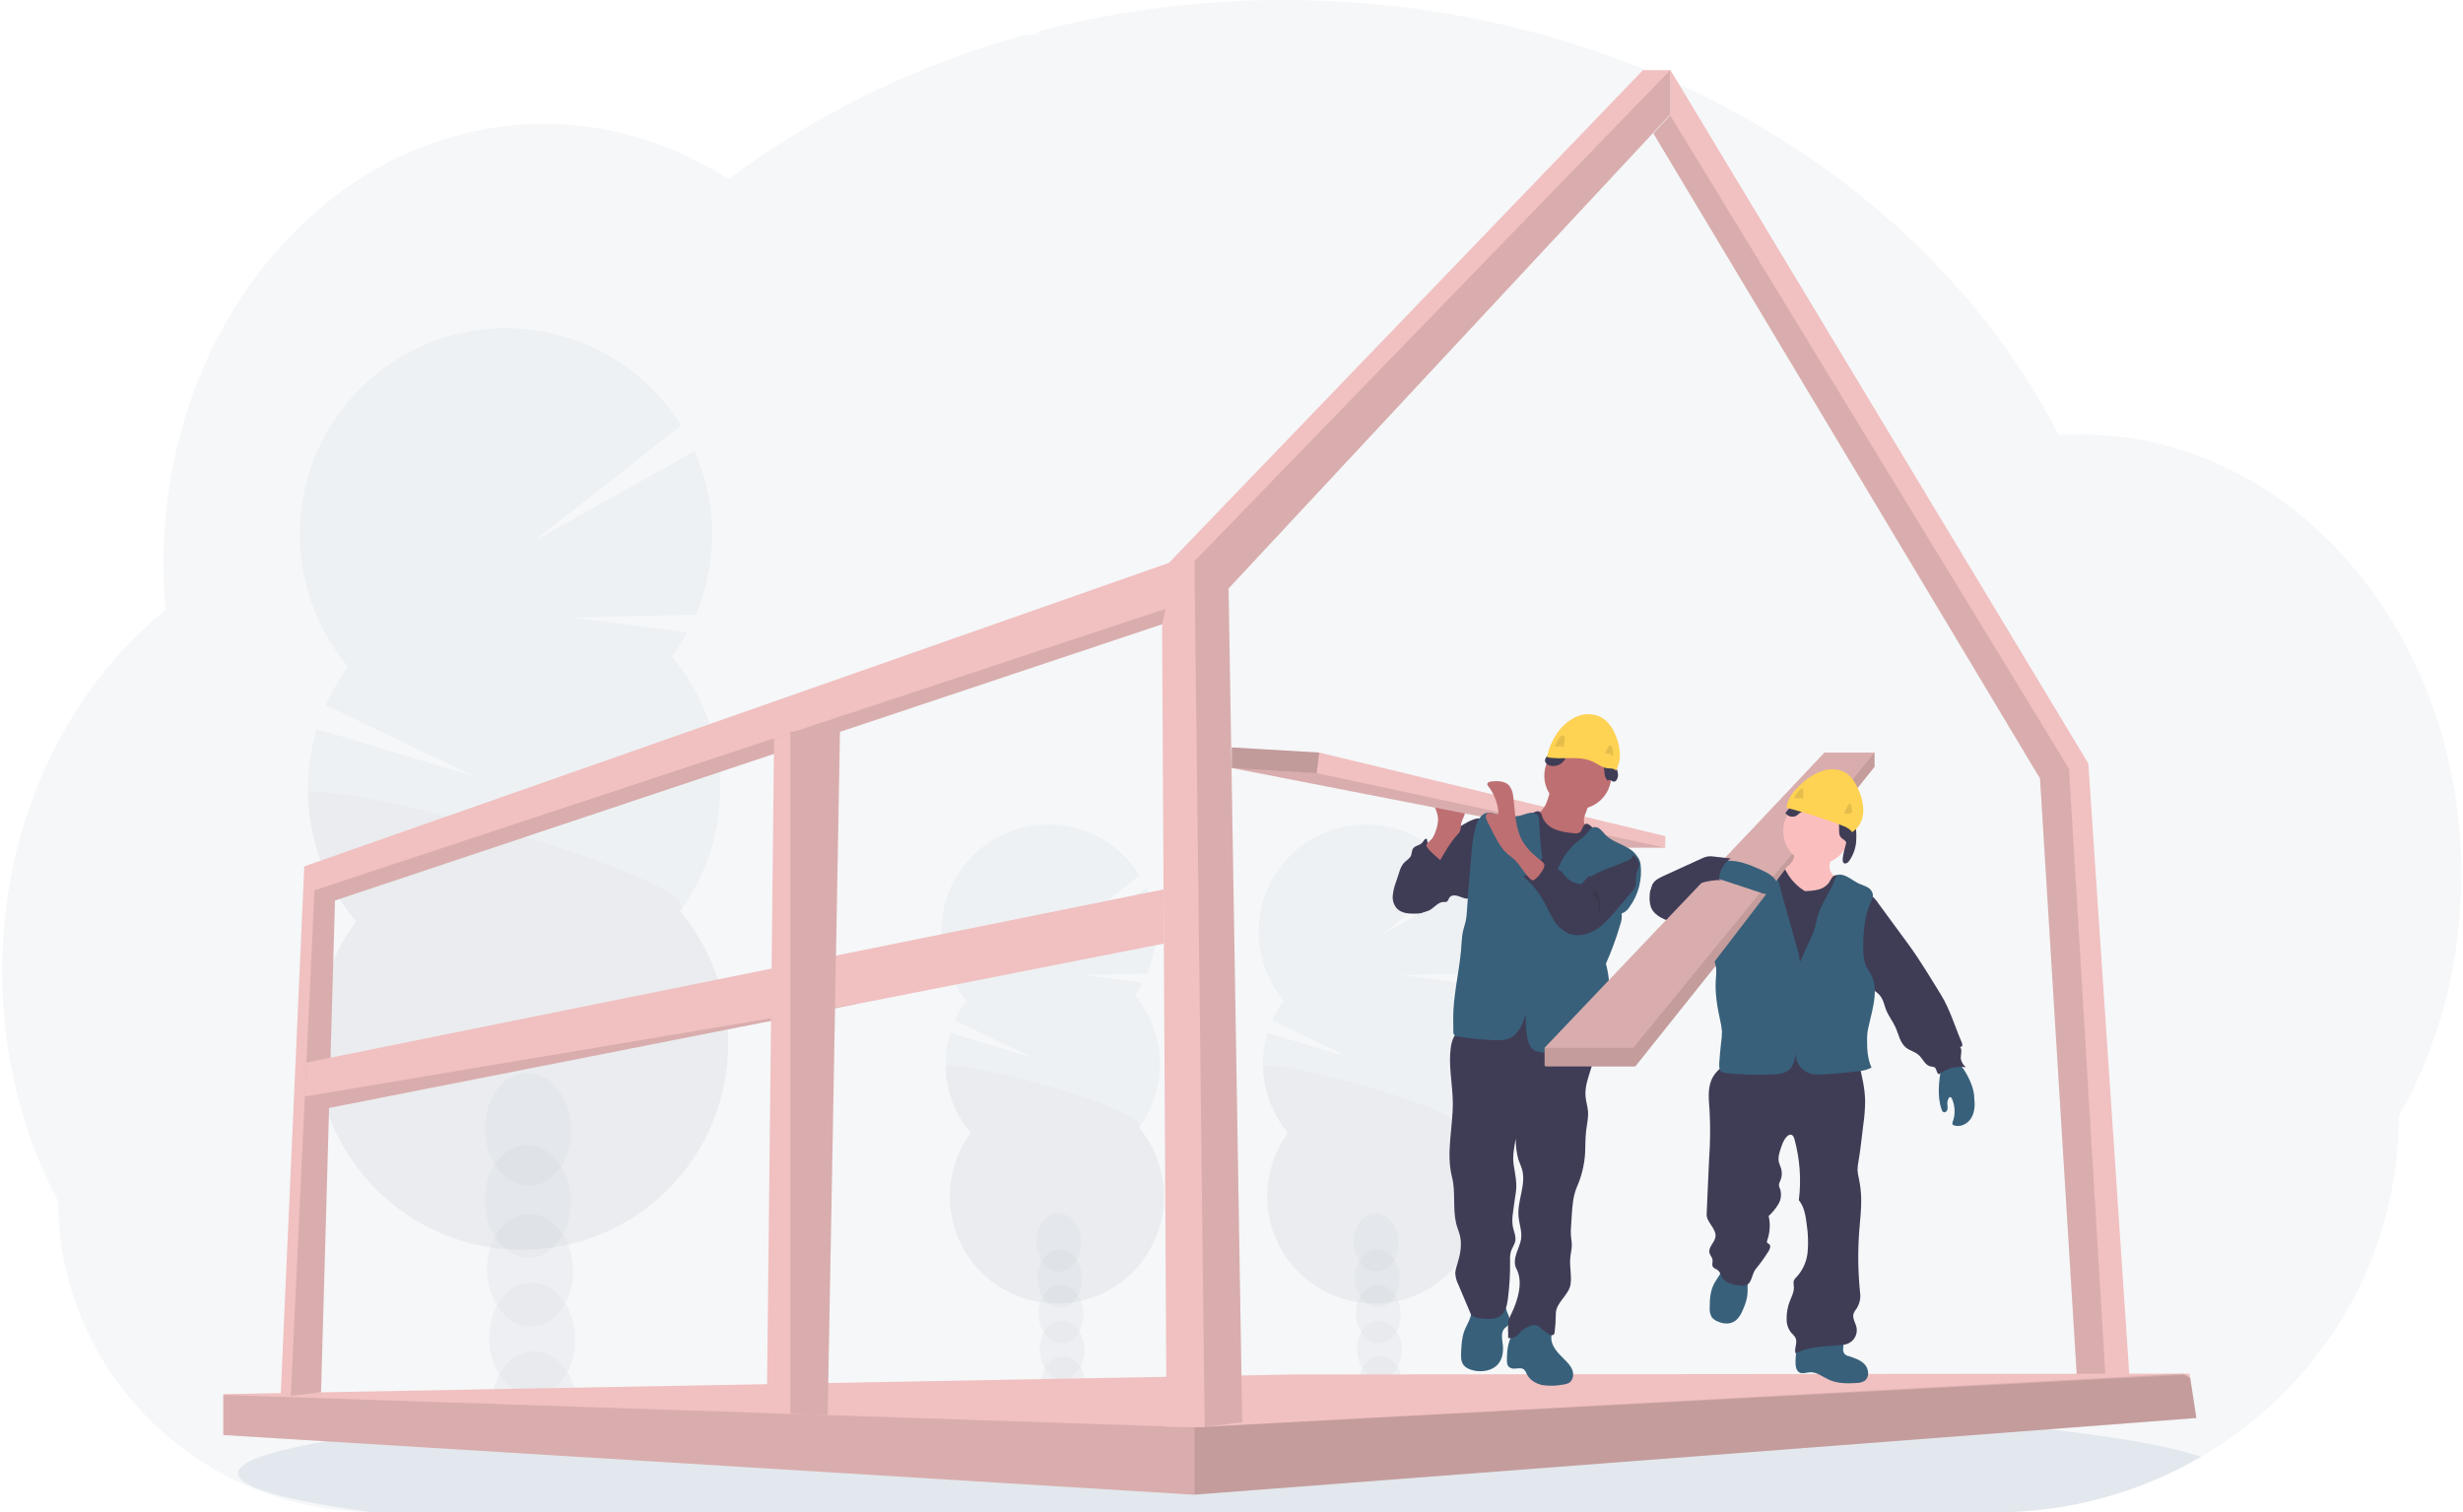 <svg width="946" height="581" viewBox="0 0 946 581" fill="none" xmlns="http://www.w3.org/2000/svg">
<g clip-path="url(#clip0)">
<path opacity="0.1" d="M0.822 373.153C0.806 388.894 2.71 404.578 6.492 419.858C7.764 425.007 9.242 430.048 10.926 434.983C12.987 441.074 15.375 447.049 18.08 452.882C19.443 455.833 20.884 458.726 22.402 461.559C22.377 477.701 25.701 493.673 32.162 508.465C43.842 535.005 64.669 556.464 90.848 568.932C107.216 576.741 125.104 580.848 143.239 580.961H766.062C793.772 581.02 821.004 573.74 844.989 559.862L845.358 559.653C848.774 557.654 852.105 555.536 855.35 553.302C862.652 548.258 869.512 542.602 875.856 536.397C884.443 528.005 892.009 518.63 898.399 508.465C913.405 484.638 921.354 457.047 921.326 428.888C936.523 402.223 945.385 370.282 945.385 335.959C945.385 292.654 931.302 253.15 908.166 223.245C903.343 216.998 898.059 211.119 892.36 205.659C886.736 200.255 880.692 195.308 874.284 190.863C869.157 187.303 863.799 184.088 858.245 181.239C855.928 180.061 853.602 178.946 851.236 177.911C849.159 176.989 847.058 176.131 844.933 175.321C842.383 174.353 839.8 173.463 837.186 172.651C834.572 171.838 831.992 171.127 829.447 170.517C825.705 169.603 821.898 168.86 818.028 168.288C814.82 167.815 811.612 167.486 808.404 167.237C805.854 167.045 803.28 166.941 800.69 166.909H799.286C796.431 166.909 793.592 167.021 790.778 167.213C790.481 166.62 790.16 166.019 789.863 165.433C788.741 163.292 787.578 161.159 786.407 159.074C786.41 159.055 786.41 159.036 786.407 159.018C786.207 158.649 786.006 158.288 785.798 157.935C784.851 156.227 783.865 154.535 782.854 152.859C782.389 152.057 781.932 151.303 781.459 150.549C781.359 150.362 781.249 150.18 781.13 150.004C780.649 149.202 780.16 148.4 779.663 147.598C777.187 143.642 774.613 139.755 771.94 135.938L771.258 134.959C770.841 134.366 770.456 133.788 769.991 133.195C768.885 131.647 767.746 130.091 766.599 128.568C765.797 127.477 764.995 126.394 764.129 125.36C762.044 122.687 759.905 120.014 757.713 117.341C755.521 114.667 753.244 112.029 750.881 109.425C750.56 109.064 750.239 108.712 749.902 108.359L746.478 104.622C746.31 104.445 746.165 104.285 746.005 104.124C745.596 103.683 745.203 103.242 744.762 102.817C742.926 100.869 741.041 98.96 739.148 97.059C729.517 87.466 719.256 78.526 708.434 70.298C708.009 69.962 707.576 69.641 707.151 69.32C705.114 67.788 703.045 66.273 700.976 64.781C689.595 56.617 677.699 49.197 665.361 42.567C664.511 42.078 663.645 41.621 662.771 41.172C651.71 35.32 640.335 30.084 628.697 25.486C622.353 22.976 615.865 20.618 609.338 18.461C604.991 17.033 600.628 15.678 596.21 14.403C589.302 12.414 582.347 10.631 575.343 9.054C554.71 4.424 533.719 1.564 512.599 0.505C506.183 0.179 499.696 0.011 493.136 -3.94154e-05C461.483 -0.042 429.954 3.946 399.308 11.869C398.991 12.348 398.558 12.738 398.049 13.003C397.54 13.268 396.971 13.399 396.397 13.384H393.703C392.532 13.705 391.369 14.026 390.198 14.363C383.66 16.245 377.215 18.3 370.863 20.53L369.259 21.107C353.583 26.681 338.331 33.382 323.621 41.156C310.361 48.147 297.594 56.035 285.408 64.765C283.532 66.112 281.682 67.47 279.859 68.839C277.645 67.422 275.394 66.064 273.106 64.765C264.27 59.732 254.884 55.731 245.134 52.84C224.751 46.808 203.183 45.965 182.39 50.386C155.726 56.04 131.587 70.074 112.092 90.034C104.154 98.201 97.088 107.173 91.009 116.803C90.568 117.493 90.126 118.191 89.701 118.896C84.477 127.42 79.985 136.373 76.277 145.657C76.141 146.002 76.004 146.323 75.884 146.66C72.46 155.354 69.699 164.294 67.624 173.404C67.528 173.87 67.415 174.327 67.319 174.792C65.378 183.609 64.06 192.551 63.374 201.553C63.374 201.873 63.374 202.202 63.309 202.539C62.973 207.196 62.801 211.9 62.796 216.653C62.796 220.904 62.941 225.122 63.205 229.308C63.205 229.765 63.269 230.238 63.309 230.711C63.382 231.922 63.486 233.117 63.59 234.336C57.465 239.277 51.733 244.685 46.444 250.511C44.108 253.062 41.847 255.708 39.66 258.451C33 266.798 27.146 275.759 22.178 285.212C8.617 310.81 0.822 340.923 0.822 373.153Z" fill="#38607A" fill-opacity="0.5"/>
<path opacity="0.1" d="M91.441 565.964C91.441 571.442 110.311 576.574 143.239 580.985H766.061C793.772 581.044 821.004 573.764 844.989 559.886L845.358 559.677C835.895 556.229 818.813 553.013 795.565 550.11L794.523 549.982C784.097 548.707 772.445 547.496 759.71 546.349C759.389 546.349 759.061 546.301 758.74 546.261C748.635 545.363 737.887 544.52 726.494 543.735C726.133 543.735 725.78 543.67 725.419 543.654C721.024 543.339 716.539 543.04 711.962 542.756L710.198 542.644C676.877 540.575 639.001 538.923 597.926 537.832H597.878C592.125 537.672 586.311 537.53 580.435 537.407C573.902 537.252 567.289 537.116 560.595 536.998C555.487 536.886 550.314 536.806 545.126 536.726H545.005C521.597 536.373 497.41 536.196 472.678 536.196C411.522 536.196 353.718 537.311 302.497 539.316H302.353C294.478 539.621 286.747 539.957 279.209 540.302L272.793 540.607C264.287 541.013 256.001 541.449 247.933 541.914C153.063 547.311 91.441 556.076 91.441 565.964Z" fill="#38607A"/>
<g opacity="0.2">
<path opacity="0.2" d="M399.822 532.515C399.848 533.38 399.947 534.241 400.119 535.09C405.7 534.202 411.314 533.4 416.959 532.684C416.959 532.459 416.959 532.227 416.959 531.994C416.907 529.589 416.215 527.242 414.955 525.194C413.303 522.579 410.793 520.943 408.026 521.031C405.259 521.12 402.861 522.908 401.378 525.611C400.256 527.733 399.719 530.116 399.822 532.515V532.515Z" fill="#3F3D56"/>
<path opacity="0.2" d="M399.361 518.812C399.165 512.61 402.846 507.461 407.583 507.311C412.32 507.161 416.318 512.068 416.514 518.269C416.71 524.471 413.029 529.62 408.293 529.77C403.556 529.92 399.557 525.014 399.361 518.812Z" fill="#3F3D56"/>
<path opacity="0.2" d="M398.924 505.082C398.728 498.88 402.408 493.731 407.145 493.581C411.882 493.432 415.881 498.338 416.077 504.54C416.273 510.742 412.592 515.891 407.855 516.041C403.118 516.19 399.119 511.284 398.924 505.082Z" fill="#3F3D56"/>
<path opacity="0.2" d="M398.494 491.352C398.298 485.15 401.979 480.001 406.715 479.852C411.452 479.702 415.451 484.608 415.647 490.81C415.843 497.012 412.162 502.161 407.425 502.311C402.688 502.461 398.69 497.554 398.494 491.352Z" fill="#3F3D56"/>
<path opacity="0.2" d="M398.064 477.623C397.868 471.421 401.549 466.272 406.286 466.122C411.022 465.972 415.021 470.879 415.217 477.081C415.413 483.282 411.732 488.432 406.996 488.581C402.259 488.731 398.26 483.825 398.064 477.623Z" fill="#3F3D56"/>
<path opacity="0.2" d="M435.828 382.359C436.958 380.83 437.976 379.222 438.876 377.548L416.213 374.556L440.608 373.971C442.785 368.807 443.886 363.254 443.843 357.65C443.8 352.046 442.615 346.51 440.359 341.38L408.185 359.384L437.657 336.255C434.684 331.447 430.751 327.303 426.105 324.083C421.458 320.862 416.197 318.634 410.651 317.538C405.105 316.442 399.392 316.502 393.87 317.713C388.348 318.923 383.135 321.26 378.556 324.576C373.977 327.893 370.132 332.117 367.259 336.987C364.387 341.856 362.549 347.265 361.861 352.877C361.173 358.488 361.649 364.181 363.26 369.6C364.871 375.019 367.582 380.048 371.224 384.372C369.467 386.751 367.975 389.313 366.773 392.015L396.517 406.289L364.977 396.802C362.99 403.356 362.67 410.302 364.045 417.011C365.42 423.72 368.447 429.979 372.852 435.223C368.272 441.436 365.534 448.813 364.95 456.509C364.365 464.205 365.959 471.91 369.547 478.743C373.136 485.576 378.575 491.261 385.242 495.149C391.91 499.036 399.537 500.969 407.251 500.726C414.966 500.482 422.456 498.073 428.865 493.773C435.275 489.474 440.345 483.457 443.496 476.411C446.647 469.366 447.751 461.575 446.683 453.932C445.615 446.288 442.418 439.099 437.456 433.187C442.927 425.762 445.743 416.713 445.452 407.495C445.162 398.277 441.78 389.424 435.852 382.359H435.828Z" fill="#38607A"/>
<path opacity="0.1" d="M363.229 410.091C363.51 419.314 366.901 428.171 372.852 435.223C368.273 441.436 365.535 448.813 364.95 456.509C364.366 464.205 365.959 471.91 369.548 478.743C373.136 485.576 378.575 491.261 385.243 495.149C391.911 499.036 399.538 500.969 407.252 500.726C414.966 500.482 422.457 498.073 428.866 493.773C435.276 489.474 440.346 483.457 443.497 476.411C446.648 469.366 447.752 461.576 446.684 453.932C445.616 446.288 442.419 439.099 437.457 433.187C442.726 426.025 363.085 405.479 363.229 410.091Z" fill="black"/>
</g>
<g opacity="0.2">
<path opacity="0.2" d="M521.717 532.515C521.743 533.38 521.842 534.241 522.014 535.09C527.595 534.202 533.209 533.4 538.855 532.684C538.855 532.459 538.855 532.227 538.855 531.994C538.802 529.589 538.11 527.242 536.85 525.194C535.198 522.579 532.688 520.943 529.921 521.031C527.154 521.12 524.757 522.908 523.273 525.611C522.151 527.733 521.614 530.116 521.717 532.515V532.515Z" fill="#3F3D56"/>
<path opacity="0.2" d="M521.265 518.815C521.07 512.613 524.75 507.464 529.487 507.314C534.224 507.165 538.223 512.071 538.419 518.273C538.615 524.475 534.934 529.624 530.197 529.774C525.46 529.923 521.461 525.017 521.265 518.815Z" fill="#3F3D56"/>
<path opacity="0.2" d="M520.828 505.085C520.632 498.883 524.313 493.734 529.049 493.585C533.786 493.435 537.785 498.341 537.981 504.543C538.177 510.745 534.496 515.894 529.759 516.044C525.022 516.194 521.024 511.287 520.828 505.085Z" fill="#3F3D56"/>
<path opacity="0.2" d="M520.398 491.356C520.202 485.154 523.883 480.005 528.62 479.855C533.357 479.705 537.355 484.612 537.551 490.814C537.747 497.016 534.066 502.165 529.33 502.314C524.593 502.464 520.594 497.558 520.398 491.356Z" fill="#3F3D56"/>
<path opacity="0.2" d="M519.969 477.626C519.773 471.424 523.454 466.275 528.19 466.125C532.927 465.976 536.926 470.882 537.122 477.084C537.318 483.286 533.637 488.435 528.9 488.585C524.164 488.734 520.165 483.828 519.969 477.626Z" fill="#3F3D56"/>
<path opacity="0.2" d="M557.724 382.359C558.854 380.83 559.872 379.222 560.772 377.548L538.109 374.556L562.504 373.971C564.681 368.807 565.782 363.254 565.739 357.65C565.696 352.046 564.511 346.51 562.255 341.38L530.081 359.384L559.553 336.255C556.58 331.447 552.647 327.303 548.001 324.083C543.354 320.862 538.094 318.634 532.547 317.538C527.001 316.442 521.288 316.502 515.766 317.713C510.244 318.923 505.031 321.26 500.452 324.576C495.873 327.893 492.028 332.117 489.155 336.987C486.283 341.856 484.445 347.265 483.757 352.877C483.069 358.488 483.545 364.181 485.156 369.6C486.767 375.019 489.478 380.048 493.12 384.372C491.363 386.751 489.871 389.313 488.669 392.015L518.413 406.289L486.873 396.802C484.886 403.356 484.566 410.302 485.941 417.011C487.316 423.72 490.343 429.979 494.748 435.223C490.169 441.436 487.43 448.813 486.846 456.509C486.261 464.205 487.855 471.91 491.443 478.743C495.032 485.576 500.471 491.261 507.138 495.149C513.806 499.036 521.433 500.969 529.147 500.726C536.862 500.482 544.352 498.073 550.761 493.773C557.171 489.474 562.241 483.457 565.392 476.411C568.543 469.366 569.648 461.575 568.58 453.932C567.512 446.288 564.314 439.099 559.352 433.187C564.823 425.762 567.639 416.713 567.349 407.495C567.058 398.277 563.677 389.424 557.749 382.359H557.724Z" fill="#38607A"/>
<path opacity="0.1" d="M485.125 410.091C485.405 419.314 488.797 428.171 494.748 435.223C490.169 441.436 487.43 448.813 486.846 456.509C486.262 464.205 487.855 471.91 491.443 478.743C495.032 485.576 500.471 491.261 507.139 495.149C513.806 499.036 521.433 500.969 529.148 500.726C536.862 500.482 544.352 498.073 550.762 493.773C557.171 489.474 562.241 483.457 565.392 476.411C568.543 469.366 569.648 461.576 568.58 453.932C567.512 446.288 564.314 439.099 559.353 433.187C564.621 426.025 484.98 405.479 485.125 410.091Z" fill="black"/>
</g>
<g opacity="0.2">
<path opacity="0.2" d="M188.75 541.289C188.811 542.927 189.007 544.558 189.335 546.165C200.081 544.448 210.905 542.914 221.806 541.561C221.806 541.128 221.806 540.687 221.806 540.238C221.704 535.607 220.37 531.087 217.941 527.142C214.733 522.114 209.921 518.963 204.604 519.123C199.287 519.283 194.66 522.74 191.773 527.944C189.596 532.044 188.552 536.651 188.75 541.289V541.289Z" fill="#3F3D56"/>
<path opacity="0.2" d="M187.877 514.886C187.5 502.942 194.59 493.026 203.714 492.738C212.837 492.45 220.54 501.898 220.917 513.842C221.294 525.785 214.204 535.701 205.081 535.989C195.957 536.278 188.255 526.829 187.877 514.886Z" fill="#3F3D56"/>
<path opacity="0.2" d="M187.044 488.453C186.666 476.51 193.757 466.594 202.88 466.305C212.004 466.017 219.706 475.466 220.083 487.409C220.461 499.353 213.371 509.269 204.247 509.557C195.123 509.845 187.421 500.397 187.044 488.453Z" fill="#3F3D56"/>
<path opacity="0.2" d="M186.202 462.021C185.825 450.078 192.915 440.162 202.039 439.873C211.162 439.585 218.864 449.033 219.242 460.977C219.619 472.92 212.529 482.836 203.405 483.125C194.282 483.413 186.58 473.965 186.202 462.021Z" fill="#3F3D56"/>
<path opacity="0.2" d="M186.309 434.386C185.95 422.436 193.059 412.527 202.188 412.253C211.316 411.98 219.006 421.445 219.365 433.394C219.723 445.344 212.614 455.253 203.486 455.526C194.358 455.8 186.667 446.335 186.309 434.386Z" fill="#3F3D56"/>
<path opacity="0.2" d="M258.078 252.22C260.242 249.276 262.2 246.186 263.94 242.973L220.314 237.215L267.268 236.084C271.462 226.144 273.584 215.453 273.504 204.664C273.424 193.876 271.144 183.217 266.803 173.34L204.853 207.992L261.582 163.468C255.846 154.233 248.27 146.278 239.325 140.1C230.38 133.921 220.258 129.651 209.59 127.555C198.922 125.46 187.937 125.584 177.32 127.92C166.702 130.256 156.679 134.754 147.876 141.133C139.073 147.512 131.678 155.636 126.152 164.999C120.626 174.361 117.088 184.761 115.757 195.551C114.427 206.341 115.333 217.289 118.42 227.713C121.506 238.138 126.706 247.815 133.696 256.141C130.318 260.724 127.443 265.658 125.123 270.857L182.39 298.355L121.675 280.071C117.849 292.673 117.226 306.031 119.862 318.934C122.499 331.837 128.312 343.88 136.776 353.97C127.962 365.931 122.692 380.131 121.568 394.946C120.444 409.761 123.512 424.594 130.42 437.747C137.329 450.901 147.8 461.845 160.636 469.328C173.471 476.811 188.153 480.531 203.004 480.063C217.854 479.595 232.273 474.957 244.612 466.681C256.95 458.404 266.711 446.822 272.777 433.259C278.844 419.696 280.971 404.7 278.916 389.985C276.861 375.27 270.707 361.431 261.157 350.049C271.684 335.755 277.102 318.34 276.544 300.597C275.985 282.855 269.482 265.815 258.078 252.212V252.22Z" fill="#38607A"/>
<path opacity="0.1" d="M118.299 305.597C118.825 323.343 125.324 340.393 136.744 353.986C127.93 365.947 122.66 380.147 121.536 394.962C120.412 409.777 123.48 424.61 130.389 437.763C137.297 450.917 147.768 461.861 160.604 469.344C173.439 476.827 188.122 480.547 202.972 480.079C217.822 479.611 232.241 474.973 244.579 466.697C256.918 458.42 266.679 446.838 272.745 433.275C278.812 419.712 280.939 404.716 278.884 390.001C276.829 375.287 270.675 361.447 261.125 350.065C271.342 336.264 118.018 296.72 118.299 305.597Z" fill="black"/>
</g>
<path d="M818.806 542.7L810.393 542.676H798.532L783.536 299.061L635.024 51.236L641.48 44.307V26.761L802.093 293.319L818.806 542.7Z" fill="#F1C0C0"/>
<path opacity="0.1" d="M809.495 542.676H798.533L783.536 299.061L635.024 51.236L641.48 44.307L794.667 295.348L809.495 542.676Z" fill="black"/>
<path d="M843.594 544.729L458.78 574.176L458.452 574.201L86.037 551.297L85.756 551.281V535.555L496.111 528.025L838.469 527.696H840.971L841.244 529.46L843.594 544.729Z" fill="#F1C0C0"/>
<path opacity="0.1" d="M843.594 544.729L458.78 574.176L458.452 574.201L86.037 551.297L85.756 550.992V535.884H86.085L458.78 548.33L838.469 527.696H838.525L839.199 528.137L841.244 529.46L843.594 544.729Z" fill="black"/>
<path opacity="0.1" d="M843.594 544.729L458.78 574.176V548.33L839.199 528.137L841.244 529.46L843.594 544.729Z" fill="black"/>
<path d="M641.528 43.979L471.877 226.068L477.121 546.365L462.71 548.105L462.47 548.137H448.059L446.335 239.822L128.66 345.935L123.303 534.873L111.707 536.172L107.778 536.613L116.872 332.831L448.957 216.244L631.047 26.945H641.528V43.979Z" fill="#F1C0C0"/>
<path opacity="0.1" d="M447.642 233.927L446.334 239.822L128.66 345.935L123.303 534.873L111.707 536.172L120.801 342.005L447.642 233.927Z" fill="black"/>
<path opacity="0.1" d="M641.528 43.979L471.877 226.068L477.121 546.365L462.71 548.105L458.781 215.587L641.528 26.945V43.979Z" fill="black"/>
<path d="M447.024 362.471L330.51 385.415L330.47 385.423L126.399 425.624L117.056 421.879L117.088 421.221L117.698 408.19L446.904 341.668L447.024 362.471Z" fill="#F1C0C0"/>
<path opacity="0.1" d="M330.469 385.423L126.398 425.624L117.056 421.879L117.088 421.221L330.469 385.423Z" fill="black"/>
<path d="M322.667 281.13L319.515 454.622L317.887 543.63L303.54 543.149L294.51 542.844L297.317 283.64L303.54 281.571L304.903 281.13H322.667Z" fill="#F1C0C0"/>
<path opacity="0.1" d="M322.538 281.09V281.13L319.515 454.622L317.887 543.63L303.54 543.149V281.09H322.538Z" fill="black"/>
<path d="M547.395 325.437C546.554 325.895 545.749 326.418 544.989 327.001C544.091 327.787 543.284 328.673 542.584 329.639C539.143 334.09 535.968 339.263 536.304 344.876C536.297 345.693 536.451 346.503 536.758 347.26C537.065 348.017 537.519 348.706 538.093 349.287C539.512 350.498 541.549 350.554 543.41 350.554C545.43 350.554 547.556 350.554 549.304 349.512C551.052 348.469 552.512 346.44 554.581 346.488C554.873 346.537 555.171 346.537 555.463 346.488C556.177 346.256 556.321 345.317 556.786 344.724C557.588 343.657 559.28 343.922 560.539 344.387C561.798 344.852 563.194 345.55 564.437 345.013C565.158 344.632 565.748 344.042 566.129 343.321C569.104 338.509 569.737 332.727 570.299 327.137C570.644 323.737 573.274 312.141 566.016 314.779C562.809 315.934 559.809 318.244 556.89 319.936L547.395 325.437Z" fill="#3F3D56"/>
<path d="M554.565 326.584C553.917 327.05 553.131 327.286 552.333 327.254C551.535 327.222 550.771 326.924 550.162 326.407C548.968 325.328 548.207 323.852 548.021 322.253C547.219 322.005 546.81 323.055 546.297 323.697C545.399 324.788 543.57 324.772 542.752 325.934C542.183 326.736 542.311 327.851 541.91 328.757C541.389 329.928 540.098 330.537 539.216 331.484C538.383 332.518 537.781 333.718 537.451 335.004L536.136 338.95C535.507 340.591 535.102 342.309 534.933 344.058C534.85 344.933 534.942 345.815 535.204 346.653C535.465 347.492 535.891 348.27 536.457 348.942C538.221 350.843 541.116 351.043 543.674 350.987C544.529 351.005 545.382 350.905 546.209 350.69C548.478 349.985 549.93 347.699 550.531 345.398C551.132 343.096 551.068 340.682 551.421 338.324C551.802 336.008 552.476 333.75 553.426 331.604C554.132 329.936 556.072 327.45 556.04 325.678C555.463 325.678 555.046 326.207 554.565 326.584Z" fill="#3F3D56"/>
<path d="M551.686 318.46C552.061 317.322 552.279 316.137 552.336 314.94C552.336 312.534 551.237 310.273 550.13 308.123L559.296 309.366C560.403 309.519 561.638 309.743 562.264 310.665C562.501 311.122 562.625 311.63 562.625 312.145C562.625 312.66 562.501 313.168 562.264 313.625C561.804 314.54 561.439 315.499 561.173 316.488C561.152 317.353 561.053 318.214 560.876 319.062C560.591 319.684 560.191 320.247 559.697 320.722C557.075 323.625 555.11 327.049 553.154 330.441C553.21 330.345 547.628 326.023 547.853 324.611C547.981 323.809 549.593 322.847 550.106 322.077C550.815 320.96 551.348 319.74 551.686 318.46V318.46Z" fill="#BE6F72"/>
<path d="M473.095 287.128V295.027L608.359 321.411L615.376 325.662H639.587V321.211L506.688 289.101L473.095 287.128Z" fill="#F1C0C0"/>
<path opacity="0.1" d="M473.095 295.027L608.359 321.411L615.376 325.662H639.587L505.702 297.008L473.095 295.027Z" fill="black"/>
<path d="M581.694 511.368C583.202 509.543 585.282 508.282 587.597 507.789C589.912 507.297 592.326 507.603 594.445 508.657C594.899 508.871 595.299 509.183 595.616 509.572C596.418 510.694 595.905 512.242 595.833 513.63C595.648 517.014 598.343 519.764 600.765 522.13C602.064 523.397 603.387 524.753 603.972 526.477C604.558 528.201 604.125 530.39 602.553 531.288C601.867 531.632 601.121 531.839 600.356 531.898C597.792 532.398 595.164 532.471 592.577 532.114C590.019 531.625 587.509 530.174 586.402 527.816C586.188 527.177 585.835 526.593 585.367 526.108C583.956 524.993 581.791 526.3 580.187 525.506C578.864 524.849 578.807 523.814 578.791 522.451C578.743 518.682 579.305 514.415 581.694 511.368Z" fill="#38607A"/>
<path d="M562.448 511.224C561.461 513.822 561.325 516.653 561.197 519.428C561.125 521.032 561.076 522.748 561.943 524.103C562.809 525.458 564.501 526.172 566.121 526.509C569.465 527.199 573.338 526.549 575.495 523.895C577.147 521.866 577.492 519.083 577.188 516.452C576.931 514.295 576.386 511.769 577.933 510.237C578.334 509.828 578.856 509.54 579.224 509.099C580.026 508.12 579.898 506.645 579.465 505.442C578.901 504.291 578.478 503.077 578.206 501.825C578.142 501.232 567.348 502.242 566.353 502.731C564.998 503.397 565.206 504.512 564.797 505.859C564.228 507.735 563.137 509.427 562.448 511.224Z" fill="#38607A"/>
<path d="M560.467 396.016C558.35 397.388 557.532 400.082 557.203 402.584C556.297 409.441 557.885 416.37 558.005 423.291C558.117 432.986 555.311 442.858 557.708 452.249C559.144 457.862 557.925 464.278 559.272 469.948C559.673 471.632 560.411 473.22 560.796 474.904C561.598 478.553 560.756 482.37 559.625 485.938C559.264 486.9 559.035 487.906 558.943 488.93C558.998 490.505 559.398 492.049 560.114 493.453L564.926 504.832C565.463 506.107 567.58 506.316 568.936 506.484C571.486 506.789 574.333 507.006 576.362 505.426C578.391 503.846 578.88 501.199 579.193 498.729C579.792 493.988 580.06 489.21 579.994 484.431C579.906 483.184 580.017 481.93 580.323 480.718C580.764 479.346 581.735 478.16 581.999 476.708C582.336 474.832 581.382 472.987 581.029 471.094C580.787 469.366 580.814 467.61 581.109 465.89C581.422 463.324 581.783 460.757 582.192 458.207C582.769 454.639 581.943 451.118 581.39 447.541C580.869 444.181 581.534 440.757 582.192 437.421C582.135 440.128 582.473 442.83 583.194 445.44C583.619 446.715 584.229 447.934 584.598 449.233C586.242 455.064 582.737 461.182 583.234 467.221C583.467 470.044 584.574 472.835 584.261 475.617C584.044 477.654 583.098 479.523 582.448 481.464C581.799 483.404 581.462 485.626 582.448 487.438C585.055 492.362 583.106 499.058 580.772 504.11C580.299 505.007 579.886 505.934 579.537 506.885C578.848 509.163 579.425 511.609 579.241 513.982C579.912 514.092 580.6 514.048 581.252 513.852C581.904 513.656 582.502 513.314 583.002 512.852C583.355 512.483 583.643 512.05 583.988 511.665C584.952 510.747 586.092 510.034 587.34 509.572C588.073 509.162 588.908 508.97 589.746 509.018C590.627 509.265 591.42 509.757 592.032 510.438C592.825 511.135 593.666 511.776 594.55 512.355C594.926 512.644 595.366 512.839 595.833 512.924C596.068 512.96 596.308 512.922 596.52 512.814C596.731 512.706 596.903 512.534 597.012 512.322C597.062 512.189 597.092 512.048 597.1 511.905C597.398 509.484 597.556 507.047 597.573 504.608C597.573 500.414 602.593 497.527 603.227 493.38C603.732 490.036 602.794 486.628 603.107 483.26C603.259 481.528 603.74 479.828 603.708 478.095C603.708 476.973 603.451 475.874 603.363 474.759C603.29 473.522 603.308 472.281 603.419 471.046L603.668 467.173C603.908 463.348 604.173 459.442 605.681 455.946C607.469 451.863 608.527 447.499 608.808 443.05C608.969 440.244 608.864 437.437 609.185 434.622C609.474 432.08 610.116 429.554 609.931 427.003C609.779 425.031 609.129 423.122 608.977 421.149C608.664 417.356 610.108 413.667 611.238 410.034C612.369 406.402 613.203 402.376 611.719 398.871C611.507 398.296 611.154 397.783 610.693 397.38C610.124 397.003 609.477 396.762 608.8 396.674C595.041 393.784 580.938 392.884 566.923 394.003C564.638 394.133 562.421 394.824 560.467 396.016Z" fill="#3F3D56"/>
<path d="M605.993 310.842C598.898 310.842 593.146 305.09 593.146 297.995C593.146 290.899 598.898 285.147 605.993 285.147C613.089 285.147 618.841 290.899 618.841 297.995C618.841 305.09 613.089 310.842 605.993 310.842Z" fill="#BE6F72"/>
<path d="M608.48 314.042C608.295 314.776 608.295 315.545 608.48 316.279C608.682 316.792 608.966 317.269 609.322 317.69C610.565 319.295 611.941 320.791 613.436 322.165C612.674 323.865 611.304 325.219 609.594 325.958C607.897 326.681 606.116 327.19 604.293 327.474C603.384 327.713 602.437 327.779 601.503 327.667C600.642 327.45 599.827 327.081 599.097 326.576L591.959 322.302C590.883 321.718 589.885 320.999 588.992 320.16C587.683 318.815 586.942 317.017 586.923 315.14C586.89 314.804 586.981 314.467 587.18 314.194C587.453 313.956 587.797 313.812 588.158 313.785C590.668 313.232 592.649 311.195 593.772 308.885C594.787 306.518 595.444 304.012 595.721 301.451L603.331 305.461C604.462 306.062 605.585 306.664 606.755 307.185C607.501 307.522 609.009 307.802 609.538 308.484C610.549 309.743 608.744 312.526 608.48 314.042Z" fill="#BE6F72"/>
<path d="M613.388 319.831C614.471 320.72 615.317 321.863 615.85 323.16C616.347 324.763 615.85 326.456 615.4 328.043C613.296 334.811 611.688 341.724 610.589 348.726C609.915 353.537 609.667 358.421 609.338 363.289C608.664 373.217 607.686 389.047 606.379 398.911C601.567 399.128 596.876 397.724 592.104 397.211C583.186 396.265 574.004 398.43 565.271 396.409C567.388 388.045 569.505 373.762 571.622 365.406C572.559 362.114 573.209 358.746 573.563 355.342C573.747 352.896 573.635 350.442 573.603 347.98C573.531 343.168 573.796 338.356 574.06 333.545C574.365 327.931 574.67 322.318 576.001 316.824C576.094 316.124 576.422 315.477 576.931 314.988C577.733 314.402 578.776 314.611 579.73 314.739C582.652 315.11 585.609 314.409 588.054 312.766C589.113 312.045 590.532 311.162 591.519 311.964C591.94 312.448 592.217 313.04 592.321 313.673C592.757 314.807 593.431 315.835 594.296 316.689C595.162 317.542 596.2 318.201 597.341 318.621C599.626 319.448 602.019 319.94 604.446 320.08C605.189 320.24 605.963 320.152 606.651 319.831C607.79 319.134 607.87 316.624 609.306 316.455C610.565 316.311 612.538 319.022 613.388 319.831Z" fill="#3F3D56"/>
<path d="M594.414 339.415C597.373 336.584 598.672 332.478 600.829 328.99C602.298 326.644 604.175 324.58 606.371 322.895C607.474 322.166 608.487 321.307 609.386 320.337C610.148 319.398 610.725 318.147 611.88 317.787C612.357 317.683 612.852 317.696 613.323 317.826C613.794 317.956 614.226 318.198 614.582 318.532C615.289 319.206 615.959 319.918 616.587 320.665C619.988 324.186 625.962 324.675 628.657 328.749C629.384 329.613 629.878 330.648 630.092 331.756C630.868 337.686 629.335 343.686 625.81 348.517C625.127 349.637 624.079 350.487 622.842 350.923C623.01 352.418 622.812 353.932 622.265 355.334C620.78 360.409 618.956 365.379 616.804 370.21C617.318 372.099 617.678 374.028 617.878 375.976C618.44 380.876 617.919 385.848 618.448 390.755C618.881 394.765 620.052 398.671 620.092 402.688C620.092 403.33 620.036 404.092 619.482 404.421C619.188 404.572 618.858 404.641 618.528 404.621L608.664 404.918C602.938 405.086 597.156 405.255 591.519 404.196C590.768 404.085 590.04 403.855 589.361 403.514C587.453 402.448 586.819 400.042 586.514 397.901C586.116 395.123 585.958 392.317 586.041 389.512C584.846 393.29 583.427 397.195 579.818 398.831C577.909 399.697 575.728 399.633 573.635 399.577C569.124 399.376 564.628 398.913 560.17 398.189C559.896 398.224 559.617 398.193 559.356 398.1C559.096 398.007 558.86 397.854 558.669 397.654C558.478 397.453 558.337 397.211 558.256 396.946C558.176 396.681 558.159 396.401 558.206 396.128L558.158 391.75C558.061 382.856 560.267 374.356 561.125 365.502C561.397 362.711 561.373 359.889 562.055 357.154C562.336 356.007 562.745 354.884 562.993 353.73C563.207 352.599 563.341 351.455 563.394 350.305L564.02 341.484C564.317 337.402 564.742 333.465 565.054 329.391C565.226 325.424 565.801 321.485 566.77 317.634C567.468 315.228 568.92 312.502 571.43 312.205C572.769 312.053 574.068 312.638 575.343 313.047C578.477 314.034 581.841 314.02 584.967 313.007C585.932 312.626 586.939 312.357 587.966 312.205C588.483 312.135 589.009 312.203 589.491 312.403C589.973 312.603 590.393 312.928 590.709 313.344C591.02 313.97 591.166 314.666 591.134 315.365C591.51 323.376 592.208 331.628 594.414 339.415Z" fill="#38607A"/>
<path d="M607.317 339.656C611.014 335.758 614.807 331.789 619.571 329.311C621.447 328.332 623.58 327.594 625.657 327.963C627.734 328.332 629.667 330.137 629.571 332.246C629.507 333.553 628.713 334.708 628.464 335.991C628.175 337.434 628.592 338.974 628.143 340.369C627.778 341.289 627.233 342.126 626.539 342.831L620.862 349.56C618.456 352.366 616.05 355.213 612.954 357.154C609.859 359.095 605.849 360.001 602.449 358.622C600.03 357.497 598.018 355.651 596.691 353.337C595.28 351.091 594.285 348.637 592.962 346.32C590.903 342.617 588.185 339.32 584.943 336.592C586.611 336.159 588.704 335.55 589.754 334.186C590.053 333.753 590.308 333.291 590.516 332.807L591.815 330C592.257 329.977 592.699 330.046 593.113 330.202C593.527 330.358 593.904 330.598 594.221 330.906C594.778 331.55 595.375 332.158 596.009 332.727C597.14 333.577 598.672 333.809 599.698 334.78C600.095 335.196 600.455 335.647 600.773 336.127C601.549 337.148 602.535 337.99 603.663 338.599C604.792 339.207 606.038 339.568 607.317 339.656V339.656Z" fill="#3F3D56"/>
<path d="M584.646 322.887C581.863 317.811 581.991 311.724 581.197 305.99C581.111 304.472 580.579 303.012 579.666 301.796C578.062 299.984 575.231 299.959 572.809 300.192C572.095 300.272 571.205 300.609 571.245 301.323C571.302 301.579 571.426 301.814 571.606 302.004C573.954 305.034 575.334 308.7 575.568 312.526C574.309 313.4 572.36 311.604 571.149 312.526C570.347 313.2 570.716 314.531 571.197 315.493C572.315 317.723 573.467 319.936 574.654 322.133C575.601 324.07 576.837 325.852 578.318 327.418C579.337 328.396 580.532 329.166 581.566 330.129C583.972 332.382 585.424 335.566 587.91 337.763C588.12 337.991 588.404 338.136 588.712 338.172C589.028 338.15 589.326 338.016 589.554 337.795C590.796 336.785 591.826 335.54 592.585 334.13C593.531 332.382 593.387 331.869 591.895 330.634C589.105 328.429 586.386 326.063 584.646 322.887Z" fill="#BE6F72"/>
<path d="M611.968 336.207C611.487 336.504 610.893 336.841 610.364 336.592C610.148 336.461 609.964 336.283 609.827 336.071C608.91 334.848 608.145 333.517 607.549 332.109C607.447 331.911 607.389 331.691 607.381 331.468C607.381 330.955 607.838 330.578 608.263 330.281C610.54 328.829 612.989 327.666 615.553 326.817C617.67 326.015 619.883 325.317 622.129 325.517C622.972 325.574 623.796 325.801 624.55 326.184C625.304 326.567 625.972 327.099 626.515 327.747C628.119 329.808 625.433 330.433 623.749 331.179C619.851 332.951 615.633 333.978 611.968 336.207Z" fill="#38607A"/>
<path opacity="0.1" d="M614.494 349.84C614.521 350.023 614.505 350.21 614.446 350.386C614.388 350.561 614.289 350.721 614.157 350.851C613.925 349.712 614.229 348.509 613.989 347.362C613.636 345.638 611.96 344.339 611.816 342.607C614.887 342.005 614.47 347.98 614.494 349.84Z" fill="black"/>
<path opacity="0.2" d="M473.095 287.128V295.027L505.702 297.008L506.688 289.101L473.095 287.128Z" fill="black"/>
<path d="M617.558 299.903C615.521 298.243 616.699 294.763 615.32 292.533C614.518 291.314 613.163 290.673 611.832 290.128C610.225 289.376 608.504 288.899 606.739 288.716C605.856 288.631 604.964 288.747 604.131 289.053C603.298 289.36 602.545 289.851 601.928 290.488C601.406 291.082 601.054 291.804 600.564 292.421C599.959 293.142 599.169 293.684 598.279 293.992C597.39 294.3 596.434 294.361 595.512 294.169C594.446 293.929 593.339 293.119 593.411 292.028C593.531 291.365 593.87 290.761 594.373 290.312L596.667 287.77C599.273 284.883 602.168 281.819 605.994 281.098C608.656 280.592 611.383 281.306 613.949 282.164C614.983 282.509 616.146 283.022 616.435 284.073C616.627 284.795 616.339 285.581 616.507 286.31C616.836 287.762 618.696 288.251 619.562 289.47C620.429 290.689 620.164 292.132 620.412 293.48C620.661 294.827 621.383 296.142 621.471 297.538C621.527 298.38 621.102 299.943 620.156 300.248C619.21 300.553 618.143 298.901 617.558 299.903Z" fill="#3F3D56"/>
<path d="M594.189 290.873C594.865 287.345 596.323 284.013 598.455 281.122C600.351 278.42 602.989 276.326 606.05 275.091C607.58 274.493 609.225 274.25 610.863 274.379C612.5 274.508 614.087 275.007 615.504 275.837C617.608 277.339 619.246 279.404 620.228 281.795C622.305 286.27 623.075 291.739 620.661 296.038C619.699 294.867 618.047 295.396 616.587 294.971C614.759 294.45 613.211 293.231 611.471 292.469C606.218 290.152 599.802 292.028 594.189 290.873Z" fill="#FED253"/>
<path opacity="0.1" d="M619.434 290.625C619.619 289.181 619.739 287.505 618.712 286.479C618.661 286.416 618.596 286.366 618.523 286.332C618.449 286.299 618.368 286.283 618.287 286.286C618.216 286.31 618.15 286.347 618.093 286.397C618.037 286.446 617.991 286.507 617.959 286.575C617.366 287.51 616.861 288.498 616.451 289.526C617.049 289.388 617.674 289.433 618.246 289.655C618.818 289.876 619.31 290.265 619.659 290.769" fill="black"/>
<path opacity="0.1" d="M600.693 286.551L600.981 283.688C601.028 283.452 601.009 283.208 600.925 282.982C600.804 282.793 600.618 282.656 600.401 282.597C600.185 282.538 599.955 282.561 599.754 282.661C599.36 282.88 599.035 283.205 598.816 283.6C598.149 284.624 597.595 285.719 597.164 286.864C598.456 286.615 599.784 286.631 601.07 286.912" fill="black"/>
<path opacity="0.1" d="M593.515 402.745V409.289L599.04 409.658H628.103V402.745H593.515Z" fill="black"/>
<path d="M593.515 402.745V409.657H628.103L719.99 294.554V289.117H700.727L593.515 402.745Z" fill="#F1C0C0"/>
<path opacity="0.1" d="M593.515 402.745V409.657H628.103L719.99 294.554V289.117H700.727L593.515 402.745Z" fill="black"/>
<path opacity="0.1" d="M593.515 402.745V409.657H628.103L719.99 294.554V289.117L627.606 402.745H593.515Z" fill="black"/>
<path d="M707.945 518.113C707.884 518.438 707.891 518.772 707.966 519.094C708.041 519.417 708.181 519.72 708.378 519.986C708.575 520.252 708.825 520.474 709.112 520.639C709.399 520.803 709.717 520.907 710.046 520.943C712.275 521.697 714.641 522.443 716.221 524.151C717.8 525.859 718.113 529.027 716.221 530.414C715.253 530.998 714.142 531.3 713.013 531.288C709.38 531.537 705.595 531.489 702.299 529.949C699.941 528.859 697.72 526.998 695.129 527.166C693.79 527.247 692.363 527.872 691.168 527.263C689.973 526.653 689.636 524.953 689.628 523.534C689.598 520.57 690.044 517.622 690.951 514.8C691.072 514.416 696.172 514.119 696.781 513.999L702.964 513.197C704.135 513.044 706.661 512.162 707.584 513.14C708.506 514.119 707.945 516.95 707.945 518.113Z" fill="#38607A"/>
<path d="M671.047 498.096C670.786 499.54 670.36 500.95 669.78 502.298C668.922 504.479 667.823 506.797 665.722 507.856C663.814 508.81 661.472 508.465 659.531 507.559C658.721 507.223 658.012 506.685 657.47 505.995C656.844 504.904 656.565 503.648 656.668 502.394C656.668 499.291 656.853 496.083 658.272 493.324C659.491 490.918 661.616 488.849 661.649 486.187L668.954 487.598C669.345 487.636 669.718 487.783 670.029 488.023C670.26 488.267 670.421 488.569 670.494 488.898C671.274 491.899 671.462 495.023 671.047 498.096V498.096Z" fill="#38607A"/>
<path d="M758.291 421.911C758.595 424.493 758.467 427.26 757.12 429.489C755.773 431.719 752.934 433.194 750.48 432.304C750.354 432.272 750.236 432.215 750.133 432.137C750.029 432.058 749.943 431.96 749.878 431.847C749.813 431.576 749.85 431.291 749.982 431.045C751.066 428.154 750.977 424.954 749.734 422.128C749.573 421.759 749.229 421.326 748.852 421.47C748.694 421.55 748.567 421.68 748.491 421.839C748.103 422.511 747.908 423.277 747.929 424.052C748.043 424.755 748.064 425.469 747.994 426.177C747.841 426.867 747.103 427.517 746.462 427.22C746.276 427.106 746.116 426.956 745.991 426.778C745.865 426.6 745.777 426.398 745.732 426.185C743.944 421.013 744.754 415.359 745.572 409.946C745.565 409.822 745.585 409.698 745.632 409.582C745.678 409.467 745.75 409.363 745.841 409.278C745.932 409.193 746.04 409.129 746.159 409.091C746.277 409.052 746.403 409.04 746.526 409.056C750.311 408.679 752.38 407.773 754.546 411.293C756.406 414.261 758.291 418.342 758.291 421.911Z" fill="#38607A"/>
<path d="M714.039 408.751C715.162 413.419 716.293 418.142 716.365 422.938C716.345 425.925 716.12 428.907 715.691 431.863L714.849 438.808C714.561 441.15 714.28 443.483 713.871 445.801C713.61 446.995 713.468 448.212 713.446 449.434C713.525 450.639 713.715 451.833 714.015 453.003C714.52 455.458 714.802 457.954 714.857 460.461C714.946 464.47 714.448 468.48 714.136 472.49C713.511 480.48 713.605 488.51 714.416 496.484C714.74 498.636 714.273 500.833 713.101 502.667C712.626 503.245 712.234 503.888 711.938 504.576C711.337 506.412 712.74 508.249 713.101 510.133C713.332 511.603 712.97 513.104 712.095 514.307C711.22 515.509 709.903 516.316 708.434 516.549C702.018 517.31 695.426 516.966 689.644 519.901C689.035 518.12 690.366 516.1 689.757 514.287C689.372 513.164 688.313 512.435 687.591 511.488C686.622 510.047 686.138 508.332 686.212 506.596C686.184 504.331 686.586 502.08 687.399 499.964C688.081 498.2 689.059 496.46 689.003 494.567C689.003 493.637 688.674 492.659 689.051 491.801C689.309 491.308 689.661 490.869 690.085 490.509C692.482 487.884 693.955 484.547 694.28 481.006C694.592 477.493 694.479 473.955 693.943 470.469C693.55 467.149 693.02 463.644 690.911 461.054C691.889 453.2 691.315 445.23 689.219 437.597C689.011 436.891 688.682 436.073 687.96 435.905C687.674 435.876 687.384 435.916 687.116 436.022C686.848 436.128 686.609 436.297 686.421 436.515C685.161 437.693 684.56 439.402 684.015 441.037C683.413 442.81 682.804 444.702 683.261 446.515C683.453 447.317 683.838 448.022 684.063 448.792C684.551 450.339 684.465 452.01 683.822 453.5C683.509 454.044 683.312 454.648 683.245 455.272C683.319 455.808 683.482 456.329 683.726 456.812C684.023 457.761 684.118 458.762 684.003 459.75C683.889 460.737 683.567 461.69 683.06 462.546C682.038 464.249 680.777 465.796 679.315 467.141C680.014 470.219 679.833 473.431 678.794 476.411C678.719 476.546 678.671 476.693 678.653 476.846C678.635 476.999 678.648 477.154 678.69 477.301C678.834 477.606 679.203 477.718 679.492 477.935C680.294 478.593 679.796 479.836 679.259 480.694C677.787 483.049 676.16 485.305 674.391 487.446C672.787 489.363 672.932 493.06 670.542 493.749C669.538 493.966 668.499 493.966 667.495 493.749C665.137 493.388 662.507 492.707 661.352 490.622C660.879 489.764 660.686 488.721 659.948 488.08C659.211 487.438 658.256 487.326 657.847 486.556C657.438 485.786 657.895 484.776 657.759 483.885C657.623 482.995 656.845 482.282 656.596 481.343C656.003 479.178 658.529 477.398 658.874 475.184C659.371 471.977 655.329 469.571 655.498 466.363C655.85 459.394 656.075 452.393 656.436 445.424C656.889 439.182 656.953 432.917 656.628 426.667C656.348 422.777 655.826 418.703 657.254 415.087C659.307 409.986 664.968 407.123 670.446 406.578C675.923 406.033 681.384 407.332 686.813 408.182C695.824 409.571 704.979 409.762 714.039 408.751V408.751Z" fill="#3F3D56"/>
<path d="M697.76 332.101C690.665 332.101 684.913 326.349 684.913 319.254C684.913 312.159 690.665 306.407 697.76 306.407C704.855 306.407 710.607 312.159 710.607 319.254C710.607 326.349 704.855 332.101 697.76 332.101Z" fill="#FBBEBE"/>
<path d="M702.989 334.499C703.425 335.515 704.159 336.376 705.094 336.967C706.028 337.558 707.12 337.852 708.225 337.811C708.691 339.736 707.576 341.677 706.301 343.192C703.653 346.273 700.231 348.593 696.389 349.911C692.546 351.229 688.421 351.498 684.44 350.691C682.89 350.413 681.42 349.8 680.133 348.894C678.398 347.445 677.233 345.428 676.845 343.2C676.476 340.989 676.371 338.741 676.533 336.504C676.488 336.062 676.614 335.62 676.885 335.269C677.206 335.021 677.603 334.89 678.008 334.9C680.719 334.66 683.55 334.555 685.931 333.224C688.313 331.893 690.005 328.886 688.858 326.416C689.043 326.801 693.726 326.985 694.344 327.065C696.276 327.338 698.209 327.643 700.134 327.995C701.059 328.046 701.973 328.219 702.852 328.509C704.015 329.11 703.582 328.813 703.309 329.904C702.9 331.572 702.299 332.767 702.989 334.499Z" fill="#FBBEBE"/>
<path d="M693.213 342.31C694.943 342.33 696.669 342.139 698.353 341.741C700.053 341.344 701.552 340.344 702.571 338.926C703.165 338.028 703.55 336.897 704.496 336.392C706.044 335.59 707.808 336.945 709.043 338.188C710.168 339.414 711.471 340.463 712.908 341.3C714.625 342.206 716.629 342.527 718.249 343.593C719.515 344.549 720.601 345.722 721.457 347.058L732.821 362.535C737.384 368.758 741.353 375.438 745.419 382.006C748.94 387.692 750.784 394.236 753.439 400.371C753.649 400.746 753.736 401.178 753.687 401.606C753.591 402.023 753.086 402.36 752.733 402.119C753.928 403.306 752.877 405.327 753.158 406.995C753.477 408.162 754.143 409.205 755.067 409.986C753.302 409.756 751.51 409.84 749.774 410.235C747.98 410.743 746.287 411.557 744.77 412.641C743.799 412.488 743.888 410.764 743.166 410.123C742.733 409.746 742.091 409.794 741.522 409.682C739.381 409.264 738.531 406.69 736.887 405.239C735.515 404.028 733.575 403.635 732.123 402.496C729.765 400.644 729.26 397.348 728.025 394.613C726.975 392.295 725.323 390.274 724.4 387.901C723.799 386.361 723.51 384.693 722.652 383.273C721.281 380.98 718.698 379.761 716.236 378.662C714.681 377.965 713.029 377.243 711.353 377.355C711.441 381.084 711.914 384.757 711.104 388.398C710.823 389.681 710.43 390.932 710.094 392.207C708.562 397.949 708.201 403.932 708.129 409.85C704.444 409.007 700.681 408.555 696.902 408.503C693.926 408.414 690.959 408.799 687.984 408.743C684.455 408.679 680.967 407.997 677.438 407.757C673.91 407.516 670.221 407.757 667.101 409.361C667.355 404.278 667.213 399.184 666.676 394.124L665.826 386.152C665.634 383.837 665.278 381.537 664.76 379.272C664.295 377.443 663.621 375.679 663.108 373.859C661.303 367.443 661.632 360.594 661.977 353.914C662.153 350.482 663.477 347.106 665.032 344.05C665.595 342.915 666.239 341.822 666.957 340.778C668.837 338.188 671.342 336.116 674.24 334.756C677.137 333.396 680.331 332.791 683.525 333C683.933 333.012 684.335 333.099 684.712 333.256C685.389 333.69 685.918 334.319 686.228 335.061C687.887 338.043 690.294 340.541 693.213 342.31Z" fill="#3F3D56"/>
<path d="M709.059 323.513C708.698 322.711 707.728 322.414 707.135 321.772C705.996 320.553 706.509 318.605 706.333 316.961C706.044 314.555 704.047 312.542 701.762 311.684C699.431 310.936 696.951 310.779 694.544 311.227C693.386 311.311 692.267 311.683 691.288 312.309C690.871 312.614 690.486 313.007 690.093 313.288C689.377 313.721 688.52 313.857 687.705 313.666C686.89 313.476 686.181 312.975 685.731 312.269C688.57 308.853 691.713 305.244 696.028 304.194C697.508 303.892 699.016 303.749 700.527 303.769C702.523 303.729 704.584 303.696 706.429 304.458C708.939 305.493 710.703 307.875 711.609 310.441C712.402 313.042 712.826 315.741 712.869 318.46C713.033 320.274 713.033 322.099 712.869 323.914C712.559 326.391 711.638 328.752 710.19 330.786C709.994 331.102 709.717 331.36 709.388 331.532C705.731 333.136 709.356 324.178 709.059 323.513Z" fill="#3F3D56"/>
<path d="M686.148 310.288C686.589 306.511 689.283 303.392 692.146 300.882C694.454 298.705 697.203 297.05 700.206 296.03C703.229 295.14 706.71 295.332 709.3 297.136C711.385 298.588 712.708 300.898 713.727 303.223C715.065 305.968 715.727 308.992 715.659 312.045C715.459 315.076 713.983 318.147 711.353 319.679C710.407 318.284 708.763 317.562 707.183 316.993C700.297 314.38 693.275 312.142 686.148 310.288V310.288Z" fill="#FED253"/>
<path opacity="0.1" d="M710.471 308.717C710.214 308.717 710.046 308.981 709.917 309.198C709.265 310.215 708.704 311.289 708.241 312.406C709.18 312.606 710.792 312.831 711.257 312.005C711.505 311.588 711.209 308.677 710.471 308.717Z" fill="black"/>
<path opacity="0.1" d="M692.195 306.904C692.387 307.089 692.612 306.712 692.612 306.439V303.328C692.617 303.241 692.597 303.155 692.555 303.079C692.522 303.041 692.482 303.01 692.436 302.988C692.391 302.966 692.341 302.953 692.291 302.951C691.641 302.879 691.104 303.432 690.687 303.961C690.054 304.819 689.504 305.735 689.043 306.696L692.435 306.592" fill="black"/>
<path d="M649.86 358.429C649.122 357.729 648.334 357.083 647.503 356.496C645.281 355.013 642.595 354.427 640.101 353.481C637.607 352.535 635.072 351.003 634.102 348.517C633.616 346.963 633.458 345.324 633.637 343.705C633.614 343.028 633.734 342.353 633.99 341.725C634.295 341.17 634.73 340.696 635.257 340.345C638.641 337.843 643.18 337.643 647.382 337.899C656.647 338.474 665.728 340.741 674.175 344.588C674.622 344.735 675.013 345.015 675.298 345.389C675.462 345.737 675.537 346.12 675.514 346.504C675.664 348.869 675.356 351.241 674.608 353.489C673.502 356.344 671.224 358.646 670.27 361.557C669.837 362.864 669.692 364.251 669.315 365.566C669.006 366.925 668.203 368.119 667.062 368.919C663.894 370.811 660.903 368.269 658.706 366.296L649.86 358.429Z" fill="#3F3D56"/>
<path d="M691.345 369.536L695.411 360.667C696.007 359.437 696.521 358.17 696.95 356.873C697.415 355.326 697.64 353.722 698.073 352.166C699.501 346.985 703.101 342.671 704.857 337.595C704.969 337.136 705.195 336.714 705.515 336.368C705.771 336.186 706.064 336.064 706.374 336.008C706.683 335.953 707 335.966 707.303 336.047C709.757 336.472 711.674 338.34 713.919 339.399C714.962 339.88 716.085 340.201 717.127 340.754C717.648 341.001 718.11 341.357 718.481 341.799C718.852 342.24 719.123 342.757 719.276 343.312C719.525 344.539 718.916 345.718 718.402 346.913C716.221 351.837 715.724 357.339 715.628 362.728C715.555 366.352 715.74 370.242 717.881 373.153C721.995 378.766 719.365 387.01 717.825 393.803C717.64 394.605 717.424 395.471 717.296 396.321C717.16 397.385 717.098 398.457 717.111 399.529C717.111 403.13 717.312 406.843 718.819 410.106C717.331 410.898 715.69 411.363 714.008 411.47C709.351 412.063 704.676 412.48 699.982 412.721C698.511 412.859 697.028 412.783 695.579 412.496C693.858 412.031 692.341 411.006 691.268 409.583C690.195 408.16 689.627 406.42 689.653 404.637C689.396 406.859 688.923 409.272 687.311 410.812C685.699 412.352 683.349 412.584 681.16 412.705C674.981 413.032 668.786 412.858 662.635 412.184C662.243 412.166 661.857 412.076 661.496 411.919C660.309 411.325 660.245 409.689 660.342 408.374C660.518 405.912 660.702 403.45 660.999 401.004C661.251 399.445 661.379 397.868 661.384 396.289C661.262 394.664 660.993 393.054 660.582 391.477C659.508 386.473 658.657 381.365 659.018 376.24C659.161 374.992 659.212 373.735 659.171 372.479C658.962 369.648 657.471 366.954 657.751 364.139C658.553 355.863 659.203 347.37 661.512 339.383C661.929 337.956 662.459 336.424 663.702 335.606C665.306 334.531 667.559 335.093 669.395 334.411C670.257 334.01 671.077 333.524 671.841 332.959C673.503 331.92 675.408 331.334 677.367 331.259C678.842 331.203 680.486 331.532 681.377 332.719C681.789 333.387 682.062 334.132 682.178 334.908C683.341 339.8 684.705 344.636 686.068 349.471L687.375 354.107L690.88 366.553C691.224 367.876 690.992 368.285 691.345 369.536Z" fill="#38607A"/>
<path d="M670.839 320.979L593.267 402.496V409.409H627.855L686.148 333.328" fill="#F1C0C0"/>
<path opacity="0.1" d="M670.839 320.979L593.267 402.496V409.409H627.855L686.148 333.328" fill="black"/>
<path opacity="0.1" d="M684.913 332.254L684.664 332.342L627.357 402.496H593.267V409.409H627.855L686.148 333.328L684.913 332.254Z" fill="black"/>
<path d="M675.987 333.97C678.794 335.197 681.913 336.769 682.755 339.72C682.922 340.238 682.957 340.789 682.86 341.324C682.654 341.953 682.263 342.505 681.738 342.907C681.212 343.31 680.577 343.543 679.916 343.577C678.596 343.609 677.283 343.369 676.059 342.871L659.499 337.402C659.05 337.258 658.537 337.041 658.424 336.6C658.396 336.323 658.451 336.043 658.585 335.798C659.098 334.547 659.603 331.989 660.678 331.115C661.56 330.409 663.308 330.658 664.375 330.674C668.481 330.706 672.338 332.366 675.987 333.97Z" fill="#38607A"/>
<path d="M661.224 338.052C658.434 338.043 655.66 338.474 653.004 339.327C650.335 340.193 647.972 341.807 646.195 343.978C645.678 344.585 645.31 345.304 645.121 346.079C644.96 346.881 642.346 347.362 642.923 347.908C641.167 347.627 641.584 348.453 639.804 348.437C638.023 348.421 636.099 347.964 635.032 346.544C634.291 345.378 633.961 343.998 634.094 342.623C634.07 341.671 634.251 340.725 634.623 339.848C635.425 338.164 637.269 337.258 638.97 336.48L653.292 329.928C654.123 329.486 655.015 329.17 655.939 328.99C656.716 328.916 657.499 328.935 658.272 329.046L664.76 329.792C663.341 330.71 662.186 331.982 661.409 333.482C660.631 334.983 660.258 336.66 660.325 338.348" fill="#3F3D56"/>
</g>
<defs>
<clipPath id="clip0">
<rect width="944.546" height="580.985" fill="white" transform="matrix(-1 0 0 1 945.369 0)"/>
</clipPath>
</defs>
</svg>
